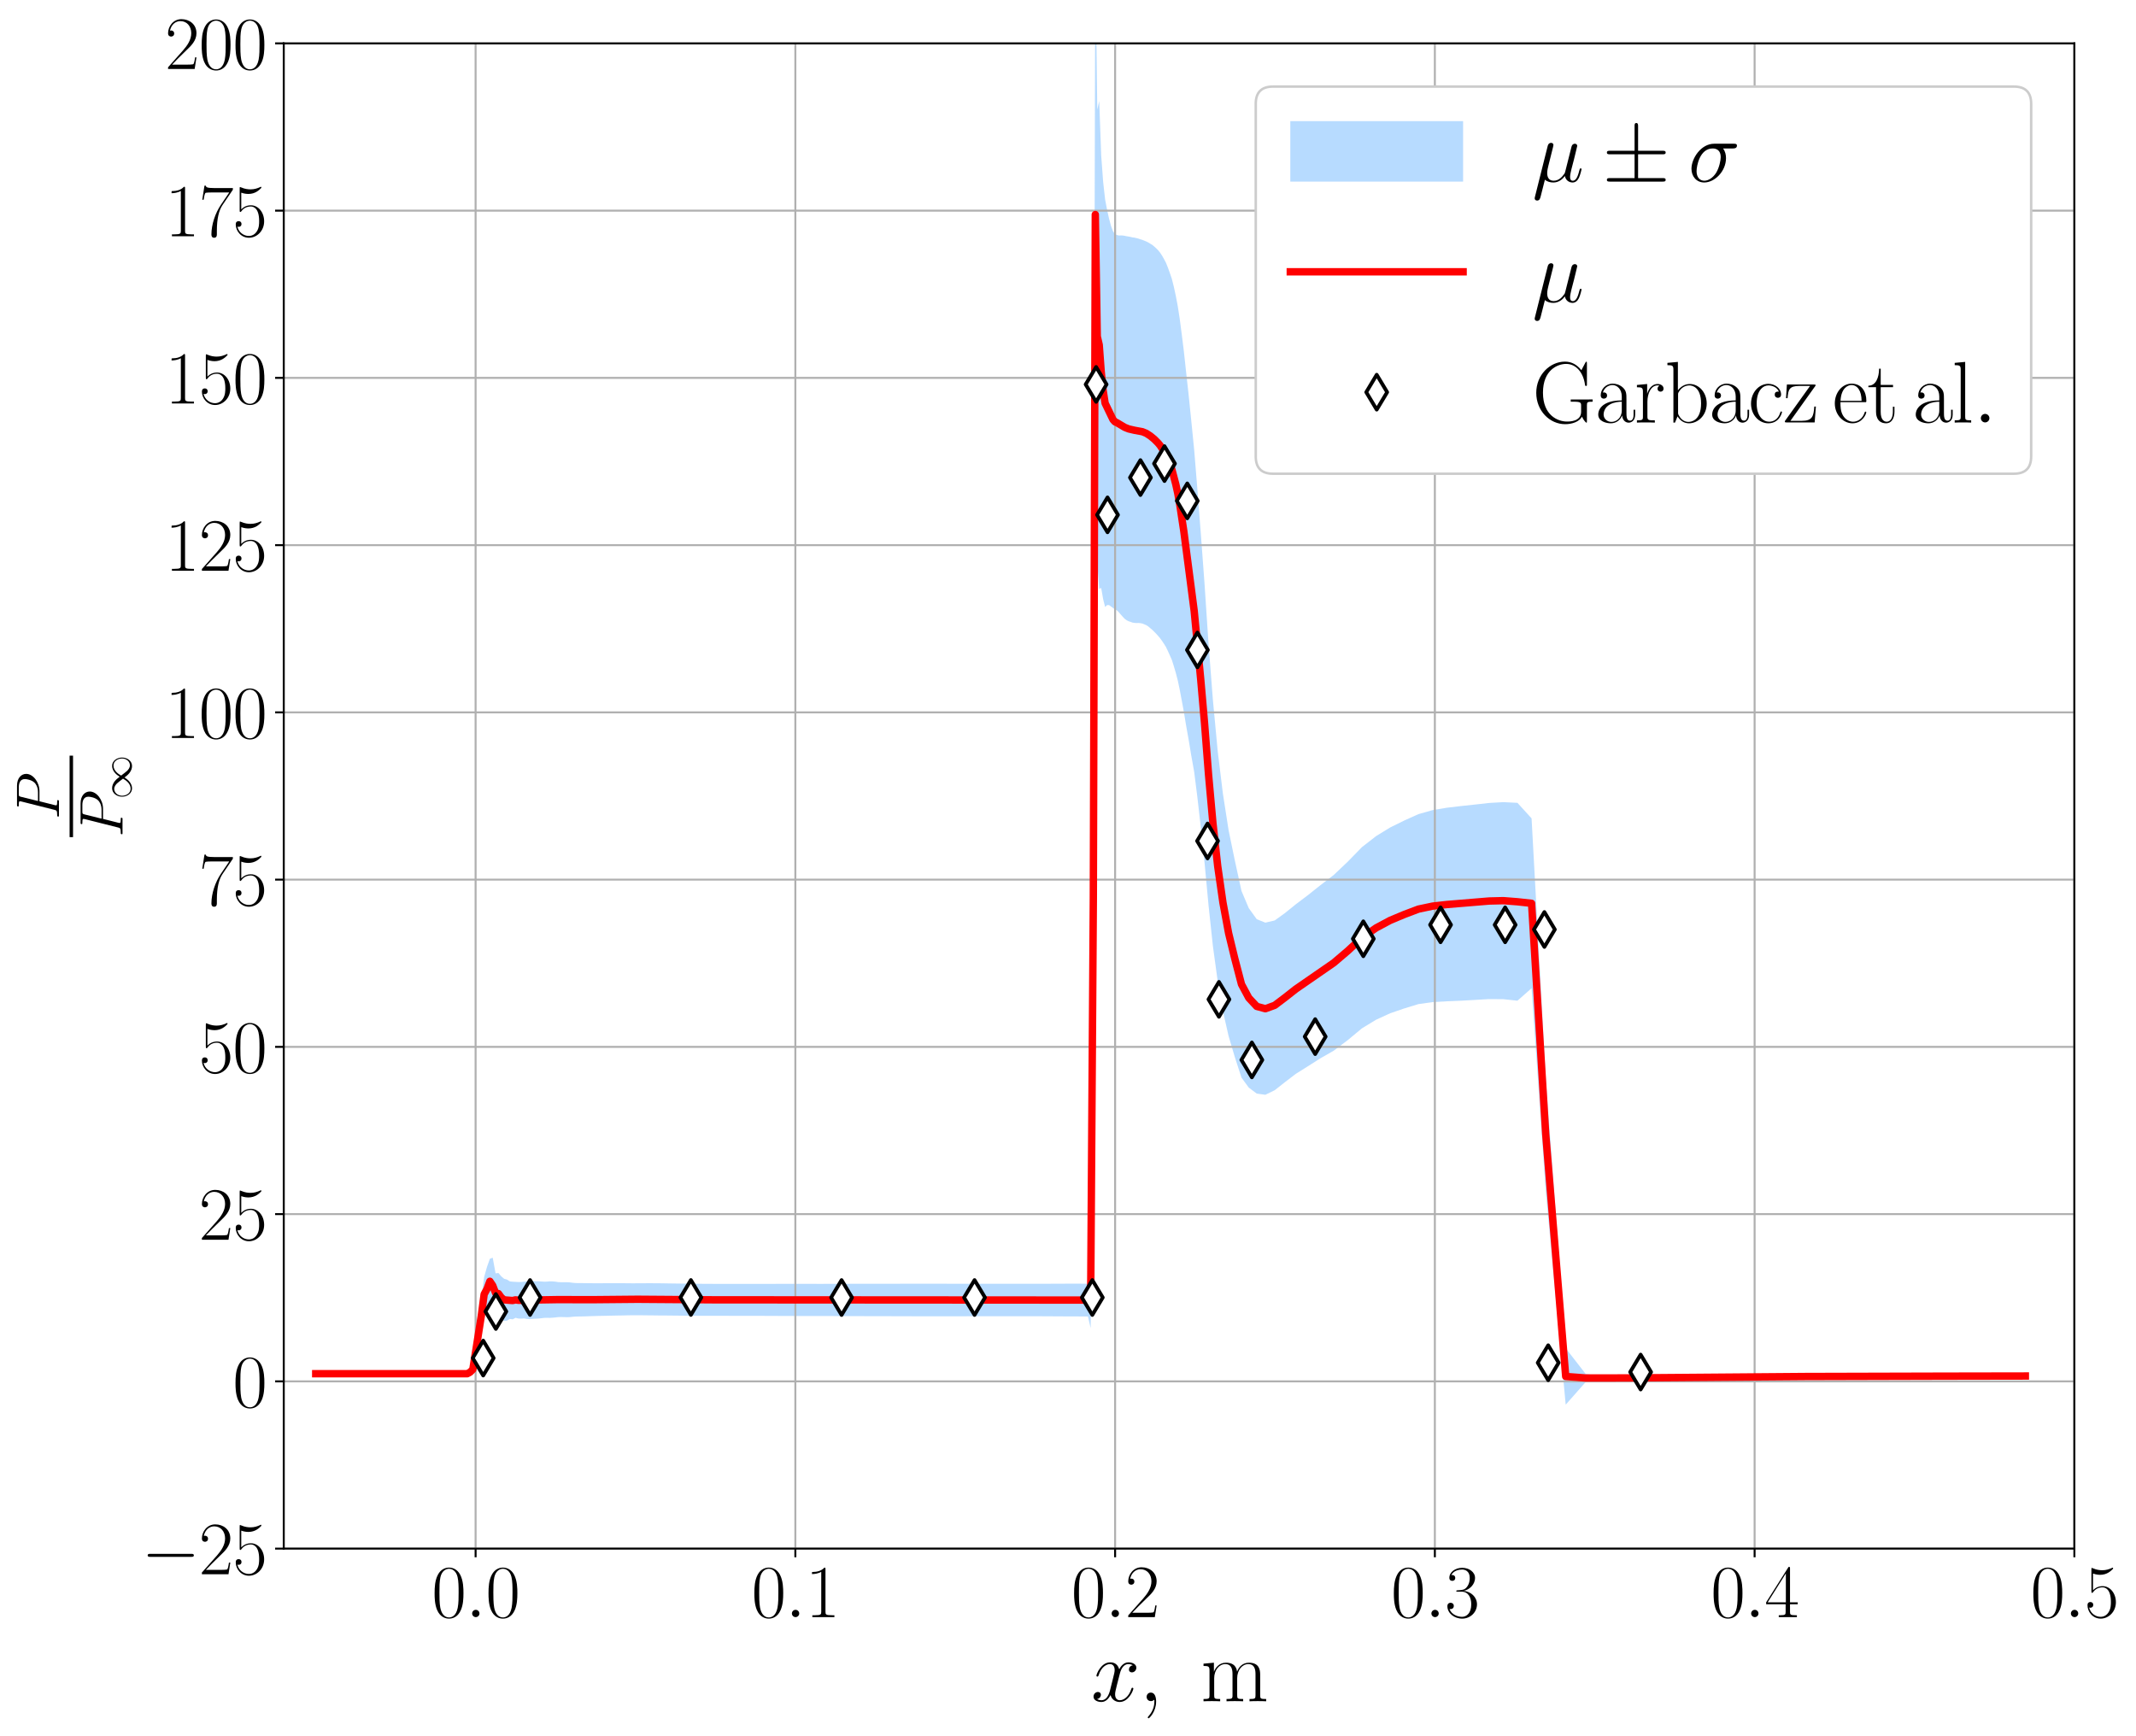 <?xml version="1.0" encoding="utf-8" standalone="no"?>
<!DOCTYPE svg PUBLIC "-//W3C//DTD SVG 1.1//EN"
  "http://www.w3.org/Graphics/SVG/1.1/DTD/svg11.dtd">
<svg xmlns:xlink="http://www.w3.org/1999/xlink" width="865.326pt" height="703.184pt" viewBox="0 0 865.326 703.184" xmlns="http://www.w3.org/2000/svg" version="1.1">
 <defs>
  <style type="text/css">*{stroke-linejoin: round; stroke-linecap: butt}</style>
 </defs>
 <g id="figure_1">
  <g id="patch_1">
   <path d="M 0 703.184 
L 865.326 703.184 
L 865.326 0 
L 0 0 
z
" style="fill: #ffffff"/>
  </g>
  <g id="axes_1">
   <g id="patch_2">
    <path d="M 114.954 627.418 
L 840.354 627.418 
L 840.354 17.578 
L 114.954 17.578 
z
" style="fill: #ffffff"/>
   </g>
   <g id="PolyCollection_1">
    <path d="M 127.908 557.147 
L 127.908 555.979 
L 145.513 555.979 
L 158.365 555.979 
L 167.747 555.979 
L 174.596 555.979 
L 179.597 555.979 
L 183.248 555.979 
L 185.914 555.979 
L 187.862 555.978 
L 189.286 555.974 
L 190.422 554.803 
L 191.549 553.479 
L 192.676 543.401 
L 193.83 534.984 
L 194.985 526.339 
L 196.14 517.343 
L 197.295 513.266 
L 198.45 510.011 
L 199.604 509.561 
L 200.759 515.885 
L 201.914 515.747 
L 203.069 517.11 
L 204.224 518.088 
L 205.378 518.409 
L 206.533 519.146 
L 207.688 519.282 
L 208.843 519.342 
L 209.998 519.418 
L 211.152 519.406 
L 212.307 519.274 
L 213.462 519.16 
L 214.617 519.048 
L 215.772 519.02 
L 216.926 519.104 
L 218.081 519.087 
L 219.236 519.186 
L 220.391 519.271 
L 221.546 519.244 
L 222.7 519.133 
L 223.855 519.155 
L 225.01 519.264 
L 226.165 519.443 
L 227.32 519.487 
L 228.474 519.494 
L 229.629 519.488 
L 230.784 519.552 
L 231.939 519.709 
L 233.094 519.808 
L 234.277 519.849 
L 235.504 519.844 
L 236.774 519.864 
L 238.091 519.883 
L 239.457 519.896 
L 240.873 519.905 
L 242.342 519.905 
L 243.864 519.901 
L 245.444 519.893 
L 247.08 519.893 
L 248.777 519.889 
L 250.535 519.883 
L 252.358 519.887 
L 254.25 519.912 
L 256.209 519.927 
L 258.241 519.919 
L 260.349 519.906 
L 262.533 519.896 
L 264.798 519.9 
L 267.147 519.914 
L 269.581 519.953 
L 272.106 519.993 
L 274.723 520.029 
L 277.437 520.053 
L 280.25 520.086 
L 283.167 520.122 
L 286.192 520.142 
L 289.327 520.157 
L 292.579 520.16 
L 295.95 520.16 
L 299.445 520.164 
L 303.069 520.166 
L 306.826 520.167 
L 310.722 520.165 
L 314.761 520.152 
L 318.949 520.148 
L 323.292 520.142 
L 327.794 520.152 
L 332.462 520.154 
L 337.278 520.15 
L 342.232 520.133 
L 347.369 520.126 
L 352.695 520.119 
L 358.217 520.118 
L 363.944 520.108 
L 369.881 520.097 
L 376.037 520.098 
L 382.419 520.105 
L 389.038 520.113 
L 395.9 520.114 
L 403.015 520.115 
L 410.393 520.122 
L 417.676 520.12 
L 423.111 520.118 
L 426.982 520.102 
L 429.739 520.092 
L 431.704 520.082 
L 433.103 520.08 
L 434.203 520.081 
L 435.294 520.082 
L 436.385 520.082 
L 437.475 520.083 
L 438.566 520.085 
L 439.656 520.087 
L 440.747 520.087 
L 441.838 517.196 
L 442.928 304.556 
L 443.724 -20.477 
L 444.519 44.4 
L 445.314 40.956 
L 446.11 62.912 
L 446.905 73.702 
L 447.7 80.821 
L 448.496 85.009 
L 449.291 88.58 
L 450.086 91.516 
L 450.882 93.664 
L 451.677 94.879 
L 452.472 95.211 
L 453.268 95.411 
L 454.063 95.393 
L 454.858 95.411 
L 455.654 95.547 
L 456.449 95.702 
L 457.244 95.843 
L 458.04 95.994 
L 458.835 96.187 
L 459.63 96.287 
L 460.426 96.474 
L 461.221 96.679 
L 462.016 96.956 
L 462.812 97.192 
L 463.607 97.518 
L 464.403 97.844 
L 465.198 98.244 
L 465.993 98.728 
L 466.789 99.211 
L 467.584 99.86 
L 468.379 100.583 
L 469.175 101.381 
L 469.97 102.36 
L 470.765 103.57 
L 471.561 104.963 
L 472.356 106.472 
L 473.151 108.463 
L 473.947 110.672 
L 474.742 113.003 
L 475.537 116.175 
L 476.333 119.847 
L 477.128 124.05 
L 477.923 129.177 
L 478.727 135.325 
L 479.58 142.15 
L 480.508 150.696 
L 481.509 159.742 
L 482.596 170.379 
L 483.777 182.228 
L 485.055 197.922 
L 486.443 215.852 
L 487.952 236.225 
L 489.593 260.812 
L 491.376 283.716 
L 493.317 304.357 
L 495.428 321.625 
L 497.725 336.37 
L 500.226 348.507 
L 502.945 360.969 
L 505.905 367.945 
L 509.12 372.406 
L 512.615 373.812 
L 516.406 372.918 
L 520.513 369.955 
L 524.952 366.369 
L 529.734 362.76 
L 534.862 358.685 
L 540.32 354.497 
L 546.022 349.079 
L 551.749 343.21 
L 557.475 338.748 
L 563.202 335.233 
L 568.928 332.412 
L 574.655 329.836 
L 580.381 328.214 
L 586.107 327.254 
L 591.834 326.575 
L 597.56 325.961 
L 603.287 325.315 
L 609.013 324.985 
L 614.74 325.266 
L 620.466 331.565 
L 626.192 436.609 
L 634.288 546.236 
L 642.384 556.643 
L 650.48 557.797 
L 658.576 557.791 
L 666.672 557.761 
L 674.768 557.637 
L 682.864 557.555 
L 690.96 557.473 
L 699.056 557.389 
L 707.152 557.3 
L 715.248 557.222 
L 723.344 557.158 
L 731.44 557.105 
L 739.536 557.051 
L 747.632 557.005 
L 755.728 556.958 
L 763.824 556.912 
L 771.92 556.863 
L 780.016 556.821 
L 788.112 556.784 
L 796.208 556.756 
L 804.304 556.725 
L 812.4 556.697 
L 820.496 556.676 
L 820.496 558.3 
L 820.496 558.3 
L 812.4 558.302 
L 804.304 558.303 
L 796.208 558.305 
L 788.112 558.307 
L 780.016 558.3 
L 771.92 558.295 
L 763.824 558.286 
L 755.728 558.281 
L 747.632 558.273 
L 739.536 558.268 
L 731.44 558.286 
L 723.344 558.306 
L 715.248 558.32 
L 707.152 558.331 
L 699.056 558.344 
L 690.96 558.349 
L 682.864 558.371 
L 674.768 558.453 
L 666.672 558.631 
L 658.576 558.746 
L 650.48 558.804 
L 642.384 559.935 
L 634.288 569.095 
L 626.192 482.278 
L 620.466 400.383 
L 614.74 405.428 
L 609.013 404.819 
L 603.287 404.776 
L 597.56 405.111 
L 591.834 405.437 
L 586.107 405.673 
L 580.381 406.003 
L 574.655 406.8 
L 568.928 408.551 
L 563.202 410.516 
L 557.475 413.139 
L 551.749 416.622 
L 546.022 421.383 
L 540.32 425.677 
L 534.862 428.801 
L 529.734 432.069 
L 524.952 435.068 
L 520.513 438.461 
L 516.406 441.696 
L 512.615 443.551 
L 509.12 443.065 
L 505.905 440.644 
L 502.945 436.604 
L 500.226 428.212 
L 497.725 419.772 
L 495.428 409.685 
L 493.317 397.574 
L 491.376 383.396 
L 489.593 366.753 
L 487.952 349.168 
L 486.443 334.999 
L 485.055 322.825 
L 483.777 312.693 
L 482.596 306.083 
L 481.509 299.529 
L 480.508 293.932 
L 479.58 288.288 
L 478.727 283.693 
L 477.923 279.433 
L 477.128 275.652 
L 476.333 272.612 
L 475.537 269.881 
L 474.742 267.387 
L 473.947 265.588 
L 473.151 263.809 
L 472.356 262.14 
L 471.561 260.867 
L 470.765 259.667 
L 469.97 258.574 
L 469.175 257.636 
L 468.379 256.749 
L 467.584 255.951 
L 466.789 255.169 
L 465.993 254.492 
L 465.198 253.82 
L 464.403 253.293 
L 463.607 252.955 
L 462.812 252.633 
L 462.016 252.478 
L 461.221 252.404 
L 460.426 252.428 
L 459.63 252.369 
L 458.835 252.249 
L 458.04 251.965 
L 457.244 251.704 
L 456.449 251.31 
L 455.654 250.73 
L 454.858 249.909 
L 454.063 249.007 
L 453.268 248.062 
L 452.472 247.279 
L 451.677 246.897 
L 450.882 246.298 
L 450.086 245.724 
L 449.291 245.144 
L 448.496 245.145 
L 447.7 245.92 
L 446.905 242.764 
L 446.11 238.206 
L 445.314 238.582 
L 444.519 228.232 
L 443.724 194.323 
L 442.928 422.598 
L 441.838 538.089 
L 440.747 533.352 
L 439.656 533.354 
L 438.566 533.354 
L 437.475 533.353 
L 436.385 533.351 
L 435.294 533.349 
L 434.203 533.346 
L 433.103 533.342 
L 431.704 533.337 
L 429.739 533.322 
L 426.982 533.309 
L 423.111 533.286 
L 417.676 533.271 
L 410.393 533.262 
L 403.015 533.269 
L 395.9 533.279 
L 389.038 533.286 
L 382.419 533.296 
L 376.037 533.293 
L 369.881 533.284 
L 363.944 533.268 
L 358.217 533.252 
L 352.695 533.244 
L 347.369 533.23 
L 342.232 533.215 
L 337.278 533.19 
L 332.462 533.177 
L 327.794 533.169 
L 323.292 533.171 
L 318.949 533.158 
L 314.761 533.143 
L 310.722 533.124 
L 306.826 533.111 
L 303.069 533.108 
L 299.445 533.106 
L 295.95 533.101 
L 292.579 533.09 
L 289.327 533.085 
L 286.192 533.077 
L 283.167 533.079 
L 280.25 533.069 
L 277.437 533.059 
L 274.723 533.028 
L 272.106 533.001 
L 269.581 532.976 
L 267.147 532.968 
L 264.798 532.937 
L 262.533 532.917 
L 260.349 532.89 
L 258.241 532.874 
L 256.209 532.876 
L 254.25 532.904 
L 252.358 532.952 
L 250.535 532.98 
L 248.777 533.013 
L 247.08 533.048 
L 245.444 533.087 
L 243.864 533.116 
L 242.342 533.145 
L 240.873 533.189 
L 239.457 533.237 
L 238.091 533.28 
L 236.774 533.334 
L 235.504 533.357 
L 234.277 533.378 
L 233.094 533.409 
L 231.939 533.502 
L 230.784 533.621 
L 229.629 533.658 
L 228.474 533.619 
L 227.32 533.593 
L 226.165 533.614 
L 225.01 533.761 
L 223.855 533.86 
L 222.7 533.944 
L 221.546 533.904 
L 220.391 533.951 
L 219.236 534.086 
L 218.081 534.217 
L 216.926 534.264 
L 215.772 534.332 
L 214.617 534.462 
L 213.462 534.378 
L 212.307 534.16 
L 211.152 534.247 
L 209.998 534.198 
L 208.843 533.912 
L 207.688 534.532 
L 206.533 534.363 
L 205.378 535.068 
L 204.224 535.183 
L 203.069 534.216 
L 201.914 532.435 
L 200.759 531.791 
L 199.604 532.087 
L 198.45 528.216 
L 197.295 531.19 
L 196.14 531.377 
L 194.985 539.809 
L 193.83 545.31 
L 192.676 551.682 
L 191.549 556.14 
L 190.422 557.086 
L 189.286 557.144 
L 187.862 557.147 
L 185.914 557.147 
L 183.248 557.147 
L 179.597 557.147 
L 174.596 557.147 
L 167.747 557.147 
L 158.365 557.147 
L 145.513 557.147 
L 127.908 557.147 
z
" clip-path="url(#pb42a25dac3)" style="fill: #99ccff; fill-opacity: 0.7"/>
   </g>
   <g id="matplotlib.axis_1">
    <g id="xtick_1">
     <g id="line2d_1">
      <path d="M 192.676 627.418 
L 192.676 17.578 
" clip-path="url(#pb42a25dac3)" style="fill: none; stroke: #b0b0b0; stroke-width: 0.8; stroke-linecap: square"/>
     </g>
     <g id="line2d_2">
      <defs>
       <path id="m002acbd6db" d="M 0 0 
L 0 3.5 
" style="stroke: #000000; stroke-width: 0.8"/>
      </defs>
      <g>
       <use xlink:href="#m002acbd6db" x="192.676" y="627.418" style="stroke: #000000; stroke-width: 0.8"/>
      </g>
     </g>
     <g id="text_1">
      <!-- $\mathdefault{0.0}$ -->
      <g transform="translate(174.904 655.173) scale(0.3 -0.3)">
       <defs>
        <path id="CMR17-30" d="M 2688 2025 
C 2688 2416 2682 3080 2413 3591 
C 2176 4039 1798 4198 1466 4198 
C 1158 4198 768 4058 525 3597 
C 269 3118 243 2524 243 2025 
C 243 1661 250 1106 448 619 
C 723 -39 1216 -128 1466 -128 
C 1760 -128 2208 -7 2470 600 
C 2662 1042 2688 1559 2688 2025 
z
M 1466 -26 
C 1056 -26 813 325 723 812 
C 653 1188 653 1738 653 2096 
C 653 2588 653 2997 736 3387 
C 858 3929 1216 4096 1466 4096 
C 1728 4096 2067 3923 2189 3400 
C 2272 3036 2278 2607 2278 2096 
C 2278 1680 2278 1169 2202 792 
C 2067 95 1690 -26 1466 -26 
z
" transform="scale(0.016)"/>
        <path id="CMMI12-3a" d="M 1178 307 
C 1178 492 1024 619 870 619 
C 685 619 557 466 557 313 
C 557 128 710 0 864 0 
C 1050 0 1178 153 1178 307 
z
" transform="scale(0.016)"/>
       </defs>
       <use xlink:href="#CMR17-30" transform="scale(0.996)"/>
       <use xlink:href="#CMMI12-3a" transform="translate(45.69 0) scale(0.996)"/>
       <use xlink:href="#CMR17-30" transform="translate(72.788 0) scale(0.996)"/>
      </g>
     </g>
    </g>
    <g id="xtick_2">
     <g id="line2d_3">
      <path d="M 322.211 627.418 
L 322.211 17.578 
" clip-path="url(#pb42a25dac3)" style="fill: none; stroke: #b0b0b0; stroke-width: 0.8; stroke-linecap: square"/>
     </g>
     <g id="line2d_4">
      <g>
       <use xlink:href="#m002acbd6db" x="322.211" y="627.418" style="stroke: #000000; stroke-width: 0.8"/>
      </g>
     </g>
     <g id="text_2">
      <!-- $\mathdefault{0.1}$ -->
      <g transform="translate(304.44 655.173) scale(0.3 -0.3)">
       <defs>
        <path id="CMR17-31" d="M 1702 4058 
C 1702 4192 1696 4192 1606 4192 
C 1357 3916 979 3827 621 3827 
C 602 3827 570 3827 563 3808 
C 557 3795 557 3782 557 3648 
C 755 3648 1088 3686 1344 3839 
L 1344 461 
C 1344 236 1331 160 781 160 
L 589 160 
L 589 0 
C 896 0 1216 0 1523 0 
C 1830 0 2150 0 2458 0 
L 2458 160 
L 2266 160 
C 1715 160 1702 230 1702 458 
L 1702 4058 
z
" transform="scale(0.016)"/>
       </defs>
       <use xlink:href="#CMR17-30" transform="scale(0.996)"/>
       <use xlink:href="#CMMI12-3a" transform="translate(45.69 0) scale(0.996)"/>
       <use xlink:href="#CMR17-31" transform="translate(72.788 0) scale(0.996)"/>
      </g>
     </g>
    </g>
    <g id="xtick_3">
     <g id="line2d_5">
      <path d="M 451.747 627.418 
L 451.747 17.578 
" clip-path="url(#pb42a25dac3)" style="fill: none; stroke: #b0b0b0; stroke-width: 0.8; stroke-linecap: square"/>
     </g>
     <g id="line2d_6">
      <g>
       <use xlink:href="#m002acbd6db" x="451.747" y="627.418" style="stroke: #000000; stroke-width: 0.8"/>
      </g>
     </g>
     <g id="text_3">
      <!-- $\mathdefault{0.2}$ -->
      <g transform="translate(433.975 655.173) scale(0.3 -0.3)">
       <defs>
        <path id="CMR17-32" d="M 2669 989 
L 2554 989 
C 2490 536 2438 459 2413 420 
C 2381 369 1920 369 1830 369 
L 602 369 
C 832 619 1280 1072 1824 1597 
C 2214 1967 2669 2402 2669 3035 
C 2669 3790 2067 4224 1395 4224 
C 691 4224 262 3604 262 3030 
C 262 2780 448 2748 525 2748 
C 589 2748 781 2787 781 3010 
C 781 3207 614 3264 525 3264 
C 486 3264 448 3258 422 3245 
C 544 3790 915 4058 1306 4058 
C 1862 4058 2227 3617 2227 3035 
C 2227 2479 1901 2000 1536 1584 
L 262 146 
L 262 0 
L 2515 0 
L 2669 989 
z
" transform="scale(0.016)"/>
       </defs>
       <use xlink:href="#CMR17-30" transform="scale(0.996)"/>
       <use xlink:href="#CMMI12-3a" transform="translate(45.69 0) scale(0.996)"/>
       <use xlink:href="#CMR17-32" transform="translate(72.788 0) scale(0.996)"/>
      </g>
     </g>
    </g>
    <g id="xtick_4">
     <g id="line2d_7">
      <path d="M 581.283 627.418 
L 581.283 17.578 
" clip-path="url(#pb42a25dac3)" style="fill: none; stroke: #b0b0b0; stroke-width: 0.8; stroke-linecap: square"/>
     </g>
     <g id="line2d_8">
      <g>
       <use xlink:href="#m002acbd6db" x="581.283" y="627.418" style="stroke: #000000; stroke-width: 0.8"/>
      </g>
     </g>
     <g id="text_4">
      <!-- $\mathdefault{0.3}$ -->
      <g transform="translate(563.511 655.173) scale(0.3 -0.3)">
       <defs>
        <path id="CMR17-33" d="M 1414 2157 
C 1984 2157 2234 1662 2234 1090 
C 2234 320 1824 25 1453 25 
C 1114 25 563 194 390 693 
C 422 680 454 680 486 680 
C 640 680 755 782 755 948 
C 755 1133 614 1216 486 1216 
C 378 1216 211 1165 211 926 
C 211 335 787 -128 1466 -128 
C 2176 -128 2720 430 2720 1085 
C 2720 1707 2208 2157 1600 2227 
C 2086 2328 2554 2756 2554 3329 
C 2554 3820 2048 4179 1472 4179 
C 890 4179 378 3829 378 3329 
C 378 3110 544 3072 627 3072 
C 762 3072 877 3155 877 3321 
C 877 3486 762 3569 627 3569 
C 602 3569 570 3569 544 3557 
C 730 3959 1235 4032 1459 4032 
C 1683 4032 2106 3925 2106 3320 
C 2106 3143 2080 2828 1862 2550 
C 1670 2304 1453 2304 1242 2284 
C 1210 2284 1062 2269 1037 2269 
C 992 2263 966 2257 966 2208 
C 966 2163 973 2157 1101 2157 
L 1414 2157 
z
" transform="scale(0.016)"/>
       </defs>
       <use xlink:href="#CMR17-30" transform="scale(0.996)"/>
       <use xlink:href="#CMMI12-3a" transform="translate(45.69 0) scale(0.996)"/>
       <use xlink:href="#CMR17-33" transform="translate(72.788 0) scale(0.996)"/>
      </g>
     </g>
    </g>
    <g id="xtick_5">
     <g id="line2d_9">
      <path d="M 710.819 627.418 
L 710.819 17.578 
" clip-path="url(#pb42a25dac3)" style="fill: none; stroke: #b0b0b0; stroke-width: 0.8; stroke-linecap: square"/>
     </g>
     <g id="line2d_10">
      <g>
       <use xlink:href="#m002acbd6db" x="710.819" y="627.418" style="stroke: #000000; stroke-width: 0.8"/>
      </g>
     </g>
     <g id="text_5">
      <!-- $\mathdefault{0.4}$ -->
      <g transform="translate(693.047 655.173) scale(0.3 -0.3)">
       <defs>
        <path id="CMR17-34" d="M 2150 4122 
C 2150 4256 2144 4256 2029 4256 
L 128 1254 
L 128 1088 
L 1779 1088 
L 1779 457 
C 1779 224 1766 160 1318 160 
L 1197 160 
L 1197 0 
C 1402 0 1747 0 1965 0 
C 2182 0 2528 0 2733 0 
L 2733 160 
L 2611 160 
C 2163 160 2150 224 2150 457 
L 2150 1088 
L 2803 1088 
L 2803 1254 
L 2150 1254 
L 2150 4122 
z
M 1798 3703 
L 1798 1254 
L 256 1254 
L 1798 3703 
z
" transform="scale(0.016)"/>
       </defs>
       <use xlink:href="#CMR17-30" transform="scale(0.996)"/>
       <use xlink:href="#CMMI12-3a" transform="translate(45.69 0) scale(0.996)"/>
       <use xlink:href="#CMR17-34" transform="translate(72.788 0) scale(0.996)"/>
      </g>
     </g>
    </g>
    <g id="xtick_6">
     <g id="line2d_11">
      <path d="M 840.354 627.418 
L 840.354 17.578 
" clip-path="url(#pb42a25dac3)" style="fill: none; stroke: #b0b0b0; stroke-width: 0.8; stroke-linecap: square"/>
     </g>
     <g id="line2d_12">
      <g>
       <use xlink:href="#m002acbd6db" x="840.354" y="627.418" style="stroke: #000000; stroke-width: 0.8"/>
      </g>
     </g>
     <g id="text_6">
      <!-- $\mathdefault{0.5}$ -->
      <g transform="translate(822.583 655.173) scale(0.3 -0.3)">
       <defs>
        <path id="CMR17-35" d="M 730 3692 
C 794 3666 1056 3584 1325 3584 
C 1920 3584 2246 3911 2432 4100 
C 2432 4157 2432 4192 2394 4192 
C 2387 4192 2374 4192 2323 4163 
C 2099 4058 1837 3973 1517 3973 
C 1325 3973 1037 3999 723 4139 
C 653 4171 640 4171 634 4171 
C 602 4171 595 4164 595 4037 
L 595 2203 
C 595 2089 595 2057 659 2057 
C 691 2057 704 2070 736 2114 
C 941 2401 1222 2522 1542 2522 
C 1766 2522 2246 2382 2246 1289 
C 2246 1085 2246 715 2054 421 
C 1894 159 1645 25 1370 25 
C 947 25 518 320 403 814 
C 429 807 480 795 506 795 
C 589 795 749 840 749 1038 
C 749 1210 627 1280 506 1280 
C 358 1280 262 1190 262 1011 
C 262 454 704 -128 1382 -128 
C 2042 -128 2669 440 2669 1264 
C 2669 2030 2170 2624 1549 2624 
C 1222 2624 947 2503 730 2274 
L 730 3692 
z
" transform="scale(0.016)"/>
       </defs>
       <use xlink:href="#CMR17-30" transform="scale(0.996)"/>
       <use xlink:href="#CMMI12-3a" transform="translate(45.69 0) scale(0.996)"/>
       <use xlink:href="#CMR17-35" transform="translate(72.788 0) scale(0.996)"/>
      </g>
     </g>
    </g>
    <g id="text_7">
     <!-- $x, \; \mathrm{m} $ -->
     <g transform="translate(442.002 689.201) scale(0.35 -0.35)">
      <defs>
       <path id="CMMI12-78" d="M 3034 2606 
C 2829 2567 2752 2414 2752 2293 
C 2752 2139 2874 2088 2963 2088 
C 3155 2088 3290 2254 3290 2427 
C 3290 2695 2982 2816 2714 2816 
C 2323 2816 2106 2433 2048 2312 
C 1901 2816 1504 2816 1389 2816 
C 736 2816 390 1980 390 1839 
C 390 1814 416 1782 461 1782 
C 512 1782 525 1820 538 1846 
C 755 2555 1184 2689 1370 2689 
C 1658 2689 1715 2420 1715 2267 
C 1715 2127 1677 1980 1600 1673 
L 1382 798 
C 1286 415 1101 64 762 64 
C 730 64 570 64 435 147 
C 666 192 717 383 717 460 
C 717 588 621 664 499 664 
C 346 664 179 530 179 326 
C 179 57 480 -64 755 -64 
C 1062 -64 1280 179 1414 441 
C 1517 64 1837 -64 2074 -64 
C 2726 -64 3072 773 3072 913 
C 3072 945 3046 971 3008 971 
C 2950 971 2944 939 2925 888 
C 2752 326 2381 64 2093 64 
C 1869 64 1747 230 1747 492 
C 1747 632 1773 734 1875 1156 
L 2099 2024 
C 2195 2408 2413 2689 2707 2689 
C 2720 2689 2899 2689 3034 2606 
z
" transform="scale(0.016)"/>
       <path id="CMMI12-3b" d="M 1248 -31 
C 1248 343 1126 619 864 619 
C 659 619 557 453 557 313 
C 557 172 653 0 870 0 
C 954 0 1024 26 1082 83 
C 1094 96 1101 96 1107 96 
C 1120 96 1120 5 1120 -27 
C 1120 -240 1082 -659 710 -1080 
C 640 -1157 640 -1170 640 -1183 
C 640 -1216 672 -1248 704 -1248 
C 755 -1248 1248 -771 1248 -31 
z
" transform="scale(0.016)"/>
       <path id="CMR17-6d" d="M 4326 1933 
C 4326 2252 4269 2790 3507 2790 
C 3072 2790 2771 2496 2656 2151 
L 2650 2151 
C 2573 2676 2195 2790 1837 2790 
C 1331 2790 1069 2400 973 2144 
L 966 2144 
L 966 2790 
L 211 2720 
L 211 2554 
C 589 2554 646 2515 646 2208 
L 646 428 
C 646 184 621 153 211 153 
L 211 -13 
C 365 0 646 0 813 0 
C 979 0 1267 0 1421 -13 
L 1421 153 
C 1011 153 986 178 986 428 
L 986 1658 
C 986 2247 1344 2688 1792 2688 
C 2266 2688 2317 2266 2317 1958 
L 2317 428 
C 2317 184 2291 153 1882 153 
L 1882 -13 
C 2035 0 2317 0 2483 0 
C 2650 0 2938 0 3091 -13 
L 3091 153 
C 2682 153 2656 178 2656 428 
L 2656 1658 
C 2656 2247 3014 2688 3462 2688 
C 3936 2688 3987 2266 3987 1958 
L 3987 428 
C 3987 184 3962 153 3552 153 
L 3552 -13 
C 3706 0 3987 0 4154 0 
C 4320 0 4608 0 4762 -13 
L 4762 153 
C 4352 153 4326 178 4326 428 
L 4326 1933 
z
" transform="scale(0.016)"/>
      </defs>
      <use xlink:href="#CMMI12-78" transform="scale(0.996)"/>
      <use xlink:href="#CMMI12-3b" transform="translate(55.434 0) scale(0.996)"/>
      <use xlink:href="#CMR17-6d" transform="translate(126.81 0) scale(0.996)"/>
     </g>
    </g>
   </g>
   <g id="matplotlib.axis_2">
    <g id="ytick_1">
     <g id="line2d_13">
      <path d="M 114.954 627.418 
L 840.354 627.418 
" clip-path="url(#pb42a25dac3)" style="fill: none; stroke: #b0b0b0; stroke-width: 0.8; stroke-linecap: square"/>
     </g>
     <g id="line2d_14">
      <defs>
       <path id="m4db700f13f" d="M 0 0 
L -3.5 0 
" style="stroke: #000000; stroke-width: 0.8"/>
      </defs>
      <g>
       <use xlink:href="#m4db700f13f" x="114.954" y="627.418" style="stroke: #000000; stroke-width: 0.8"/>
      </g>
     </g>
     <g id="text_8">
      <!-- $\mathdefault{−25}$ -->
      <g transform="translate(57.294 637.795) scale(0.3 -0.3)">
       <defs>
        <path id="CMSY10-0" d="M 4218 1472 
C 4326 1472 4442 1472 4442 1600 
C 4442 1728 4326 1728 4218 1728 
L 755 1728 
C 646 1728 531 1728 531 1600 
C 531 1472 646 1472 755 1472 
L 4218 1472 
z
" transform="scale(0.016)"/>
       </defs>
       <use xlink:href="#CMSY10-0" transform="scale(0.996)"/>
       <use xlink:href="#CMR17-32" transform="translate(77.487 0) scale(0.996)"/>
       <use xlink:href="#CMR17-35" transform="translate(123.178 0) scale(0.996)"/>
      </g>
     </g>
    </g>
    <g id="ytick_2">
     <g id="line2d_15">
      <path d="M 114.954 559.658 
L 840.354 559.658 
" clip-path="url(#pb42a25dac3)" style="fill: none; stroke: #b0b0b0; stroke-width: 0.8; stroke-linecap: square"/>
     </g>
     <g id="line2d_16">
      <g>
       <use xlink:href="#m4db700f13f" x="114.954" y="559.658" style="stroke: #000000; stroke-width: 0.8"/>
      </g>
     </g>
     <g id="text_9">
      <!-- $\mathdefault{0}$ -->
      <g transform="translate(94.247 570.035) scale(0.3 -0.3)">
       <use xlink:href="#CMR17-30" transform="scale(0.996)"/>
      </g>
     </g>
    </g>
    <g id="ytick_3">
     <g id="line2d_17">
      <path d="M 114.954 491.898 
L 840.354 491.898 
" clip-path="url(#pb42a25dac3)" style="fill: none; stroke: #b0b0b0; stroke-width: 0.8; stroke-linecap: square"/>
     </g>
     <g id="line2d_18">
      <g>
       <use xlink:href="#m4db700f13f" x="114.954" y="491.898" style="stroke: #000000; stroke-width: 0.8"/>
      </g>
     </g>
     <g id="text_10">
      <!-- $\mathdefault{25}$ -->
      <g transform="translate(80.54 502.275) scale(0.3 -0.3)">
       <use xlink:href="#CMR17-32" transform="scale(0.996)"/>
       <use xlink:href="#CMR17-35" transform="translate(45.69 0) scale(0.996)"/>
      </g>
     </g>
    </g>
    <g id="ytick_4">
     <g id="line2d_19">
      <path d="M 114.954 424.138 
L 840.354 424.138 
" clip-path="url(#pb42a25dac3)" style="fill: none; stroke: #b0b0b0; stroke-width: 0.8; stroke-linecap: square"/>
     </g>
     <g id="line2d_20">
      <g>
       <use xlink:href="#m4db700f13f" x="114.954" y="424.138" style="stroke: #000000; stroke-width: 0.8"/>
      </g>
     </g>
     <g id="text_11">
      <!-- $\mathdefault{50}$ -->
      <g transform="translate(80.54 434.515) scale(0.3 -0.3)">
       <use xlink:href="#CMR17-35" transform="scale(0.996)"/>
       <use xlink:href="#CMR17-30" transform="translate(45.69 0) scale(0.996)"/>
      </g>
     </g>
    </g>
    <g id="ytick_5">
     <g id="line2d_21">
      <path d="M 114.954 356.378 
L 840.354 356.378 
" clip-path="url(#pb42a25dac3)" style="fill: none; stroke: #b0b0b0; stroke-width: 0.8; stroke-linecap: square"/>
     </g>
     <g id="line2d_22">
      <g>
       <use xlink:href="#m4db700f13f" x="114.954" y="356.378" style="stroke: #000000; stroke-width: 0.8"/>
      </g>
     </g>
     <g id="text_12">
      <!-- $\mathdefault{75}$ -->
      <g transform="translate(80.54 366.755) scale(0.3 -0.3)">
       <defs>
        <path id="CMR17-37" d="M 2886 3941 
L 2886 4081 
L 1382 4081 
C 634 4081 621 4165 595 4288 
L 480 4288 
L 294 3094 
L 410 3094 
C 429 3215 474 3540 550 3661 
C 589 3712 1062 3712 1171 3712 
L 2579 3712 
L 1869 2661 
C 1395 1954 1069 999 1069 165 
C 1069 89 1069 -128 1299 -128 
C 1530 -128 1530 89 1530 171 
L 1530 465 
C 1530 1508 1709 2196 2003 2636 
L 2886 3941 
z
" transform="scale(0.016)"/>
       </defs>
       <use xlink:href="#CMR17-37" transform="scale(0.996)"/>
       <use xlink:href="#CMR17-35" transform="translate(45.69 0) scale(0.996)"/>
      </g>
     </g>
    </g>
    <g id="ytick_6">
     <g id="line2d_23">
      <path d="M 114.954 288.618 
L 840.354 288.618 
" clip-path="url(#pb42a25dac3)" style="fill: none; stroke: #b0b0b0; stroke-width: 0.8; stroke-linecap: square"/>
     </g>
     <g id="line2d_24">
      <g>
       <use xlink:href="#m4db700f13f" x="114.954" y="288.618" style="stroke: #000000; stroke-width: 0.8"/>
      </g>
     </g>
     <g id="text_13">
      <!-- $\mathdefault{100}$ -->
      <g transform="translate(66.833 298.995) scale(0.3 -0.3)">
       <use xlink:href="#CMR17-31" transform="scale(0.996)"/>
       <use xlink:href="#CMR17-30" transform="translate(45.69 0) scale(0.996)"/>
       <use xlink:href="#CMR17-30" transform="translate(91.381 0) scale(0.996)"/>
      </g>
     </g>
    </g>
    <g id="ytick_7">
     <g id="line2d_25">
      <path d="M 114.954 220.858 
L 840.354 220.858 
" clip-path="url(#pb42a25dac3)" style="fill: none; stroke: #b0b0b0; stroke-width: 0.8; stroke-linecap: square"/>
     </g>
     <g id="line2d_26">
      <g>
       <use xlink:href="#m4db700f13f" x="114.954" y="220.858" style="stroke: #000000; stroke-width: 0.8"/>
      </g>
     </g>
     <g id="text_14">
      <!-- $\mathdefault{125}$ -->
      <g transform="translate(66.833 231.235) scale(0.3 -0.3)">
       <use xlink:href="#CMR17-31" transform="scale(0.996)"/>
       <use xlink:href="#CMR17-32" transform="translate(45.69 0) scale(0.996)"/>
       <use xlink:href="#CMR17-35" transform="translate(91.381 0) scale(0.996)"/>
      </g>
     </g>
    </g>
    <g id="ytick_8">
     <g id="line2d_27">
      <path d="M 114.954 153.098 
L 840.354 153.098 
" clip-path="url(#pb42a25dac3)" style="fill: none; stroke: #b0b0b0; stroke-width: 0.8; stroke-linecap: square"/>
     </g>
     <g id="line2d_28">
      <g>
       <use xlink:href="#m4db700f13f" x="114.954" y="153.098" style="stroke: #000000; stroke-width: 0.8"/>
      </g>
     </g>
     <g id="text_15">
      <!-- $\mathdefault{150}$ -->
      <g transform="translate(66.833 163.475) scale(0.3 -0.3)">
       <use xlink:href="#CMR17-31" transform="scale(0.996)"/>
       <use xlink:href="#CMR17-35" transform="translate(45.69 0) scale(0.996)"/>
       <use xlink:href="#CMR17-30" transform="translate(91.381 0) scale(0.996)"/>
      </g>
     </g>
    </g>
    <g id="ytick_9">
     <g id="line2d_29">
      <path d="M 114.954 85.338 
L 840.354 85.338 
" clip-path="url(#pb42a25dac3)" style="fill: none; stroke: #b0b0b0; stroke-width: 0.8; stroke-linecap: square"/>
     </g>
     <g id="line2d_30">
      <g>
       <use xlink:href="#m4db700f13f" x="114.954" y="85.338" style="stroke: #000000; stroke-width: 0.8"/>
      </g>
     </g>
     <g id="text_16">
      <!-- $\mathdefault{175}$ -->
      <g transform="translate(66.833 95.715) scale(0.3 -0.3)">
       <use xlink:href="#CMR17-31" transform="scale(0.996)"/>
       <use xlink:href="#CMR17-37" transform="translate(45.69 0) scale(0.996)"/>
       <use xlink:href="#CMR17-35" transform="translate(91.381 0) scale(0.996)"/>
      </g>
     </g>
    </g>
    <g id="ytick_10">
     <g id="line2d_31">
      <path d="M 114.954 17.578 
L 840.354 17.578 
" clip-path="url(#pb42a25dac3)" style="fill: none; stroke: #b0b0b0; stroke-width: 0.8; stroke-linecap: square"/>
     </g>
     <g id="line2d_32">
      <g>
       <use xlink:href="#m4db700f13f" x="114.954" y="17.578" style="stroke: #000000; stroke-width: 0.8"/>
      </g>
     </g>
     <g id="text_17">
      <!-- $\mathdefault{200}$ -->
      <g transform="translate(66.833 27.955) scale(0.3 -0.3)">
       <use xlink:href="#CMR17-32" transform="scale(0.996)"/>
       <use xlink:href="#CMR17-30" transform="translate(45.69 0) scale(0.996)"/>
       <use xlink:href="#CMR17-30" transform="translate(91.381 0) scale(0.996)"/>
      </g>
     </g>
    </g>
    <g id="text_18">
     <!-- $\frac{P}{P_\infty}$ -->
     <g transform="translate(37.608 339.167) rotate(-90) scale(0.35 -0.35)">
      <defs>
       <path id="CMMI12-50" d="M 1894 2023 
L 2970 2023 
C 3853 2023 4736 2673 4736 3401 
C 4736 3898 4314 4352 3507 4352 
L 1530 4352 
C 1408 4352 1350 4352 1350 4231 
C 1350 4167 1408 4167 1504 4167 
C 1894 4167 1894 4116 1894 4046 
C 1894 4034 1894 3995 1869 3899 
L 1005 472 
C 947 249 934 185 486 185 
C 365 185 301 185 301 70 
C 301 0 358 0 397 0 
C 518 0 646 0 768 0 
L 1517 0 
C 1638 0 1773 0 1894 0 
C 1946 0 2016 0 2016 121 
C 2016 185 1958 185 1862 185 
C 1478 185 1472 230 1472 293 
C 1472 325 1478 369 1485 401 
L 1894 2023 
z
M 2355 3930 
C 2413 4167 2438 4167 2688 4167 
L 3322 4167 
C 3802 4167 4198 4013 4198 3535 
C 4198 3369 4115 2827 3821 2534 
C 3712 2419 3405 2176 2822 2176 
L 1920 2176 
L 2355 3930 
z
" transform="scale(0.016)"/>
       <path id="CMSY10-31" d="M 3251 1730 
C 2906 2166 2829 2262 2630 2422 
C 2272 2710 1914 2825 1587 2825 
C 838 2825 352 2122 352 1374 
C 352 639 826 -70 1562 -70 
C 2298 -70 2829 511 3142 1022 
C 3488 588 3565 492 3763 332 
C 4122 45 4480 -70 4806 -70 
C 5555 -70 6042 633 6042 1380 
C 6042 2115 5568 2825 4832 2825 
C 4096 2825 3565 2242 3251 1730 
z
M 3418 1514 
C 3680 1975 4154 2620 4877 2620 
C 5555 2620 5901 1955 5901 1380 
C 5901 753 5472 236 4909 236 
C 4538 236 4250 505 4115 638 
C 3955 811 3808 1009 3418 1514 
z
M 2976 1240 
C 2714 780 2240 134 1517 134 
C 838 134 493 799 493 1374 
C 493 2000 922 2518 1485 2518 
C 1856 2518 2144 2249 2278 2115 
C 2438 1943 2586 1744 2976 1240 
z
" transform="scale(0.016)"/>
      </defs>
      <use xlink:href="#CMMI12-50" transform="translate(20.414 39.226) scale(0.697)"/>
      <use xlink:href="#CMMI12-50" transform="translate(0 -34.355) scale(0.697)"/>
      <use xlink:href="#CMSY10-31" transform="translate(44.014 -44.816) scale(0.498)"/>
      <path d="M 0 22.914 
L 94.325 22.914 
L 94.325 26.899 
L 0 26.899 
L 0 22.914 
z
"/>
     </g>
    </g>
   </g>
   <g id="line2d_33">
    <path d="M 127.908 556.563 
L 189.286 556.559 
L 190.422 555.944 
L 191.549 554.81 
L 194.985 533.074 
L 196.14 524.36 
L 197.295 522.228 
L 198.45 519.113 
L 199.604 520.824 
L 200.759 523.838 
L 201.914 524.091 
L 203.069 525.663 
L 204.224 526.636 
L 207.688 526.907 
L 208.843 526.627 
L 209.998 526.808 
L 211.152 526.826 
L 212.307 526.717 
L 214.617 526.755 
L 216.926 526.684 
L 226.165 526.529 
L 239.457 526.567 
L 258.241 526.396 
L 272.106 526.497 
L 289.327 526.621 
L 440.747 526.72 
L 441.838 527.642 
L 442.928 363.577 
L 443.724 86.923 
L 444.519 136.316 
L 445.314 139.769 
L 446.11 150.559 
L 446.905 158.233 
L 447.7 163.371 
L 450.882 169.981 
L 451.677 170.888 
L 452.472 171.245 
L 455.654 173.138 
L 457.244 173.774 
L 459.63 174.328 
L 462.812 174.912 
L 464.403 175.569 
L 465.993 176.61 
L 467.584 177.906 
L 469.175 179.508 
L 469.97 180.467 
L 471.561 182.915 
L 472.356 184.306 
L 473.947 188.13 
L 474.742 190.195 
L 476.333 196.23 
L 477.128 199.851 
L 477.923 204.305 
L 479.58 215.219 
L 483.777 247.461 
L 486.443 275.425 
L 487.952 292.696 
L 489.593 313.782 
L 491.376 333.556 
L 493.317 350.966 
L 495.428 365.655 
L 497.725 378.071 
L 500.226 388.359 
L 502.945 398.786 
L 505.905 404.294 
L 509.12 407.736 
L 512.615 408.682 
L 516.406 407.307 
L 520.513 404.208 
L 524.952 400.719 
L 540.32 390.087 
L 546.022 385.231 
L 551.749 379.916 
L 557.475 375.944 
L 563.202 372.875 
L 568.928 370.481 
L 574.655 368.318 
L 580.381 367.109 
L 586.107 366.464 
L 603.287 365.045 
L 609.013 364.902 
L 614.74 365.347 
L 620.466 365.974 
L 626.192 459.444 
L 634.288 557.666 
L 642.384 558.289 
L 658.576 558.269 
L 731.44 557.695 
L 788.112 557.545 
L 820.496 557.488 
L 820.496 557.488 
" clip-path="url(#pb42a25dac3)" style="fill: none; stroke: #ff0000; stroke-width: 3; stroke-linecap: square"/>
   </g>
   <g id="line2d_34">
    <defs>
     <path id="m69b2b0d95e" d="M -0 7.071 
L 4.243 0 
L -0 -7.071 
L -4.243 -0 
z
" style="stroke: #000000; stroke-width: 1.5; stroke-linejoin: miter"/>
    </defs>
    <g clip-path="url(#pb42a25dac3)">
     <use xlink:href="#m69b2b0d95e" x="195.754" y="550.22" style="fill: #ffffff; stroke: #000000; stroke-width: 1.5; stroke-linejoin: miter"/>
     <use xlink:href="#m69b2b0d95e" x="200.884" y="531.346" style="fill: #ffffff; stroke: #000000; stroke-width: 1.5; stroke-linejoin: miter"/>
     <use xlink:href="#m69b2b0d95e" x="214.735" y="525.683" style="fill: #ffffff; stroke: #000000; stroke-width: 1.5; stroke-linejoin: miter"/>
     <use xlink:href="#m69b2b0d95e" x="279.888" y="525.674" style="fill: #ffffff; stroke: #000000; stroke-width: 1.5; stroke-linejoin: miter"/>
     <use xlink:href="#m69b2b0d95e" x="340.936" y="525.691" style="fill: #ffffff; stroke: #000000; stroke-width: 1.5; stroke-linejoin: miter"/>
     <use xlink:href="#m69b2b0d95e" x="394.803" y="525.683" style="fill: #ffffff; stroke: #000000; stroke-width: 1.5; stroke-linejoin: miter"/>
     <use xlink:href="#m69b2b0d95e" x="442.513" y="525.681" style="fill: #ffffff; stroke: #000000; stroke-width: 1.5; stroke-linejoin: miter"/>
     <use xlink:href="#m69b2b0d95e" x="444.052" y="155.74" style="fill: #ffffff; stroke: #000000; stroke-width: 1.5; stroke-linejoin: miter"/>
     <use xlink:href="#m69b2b0d95e" x="448.669" y="208.589" style="fill: #ffffff; stroke: #000000; stroke-width: 1.5; stroke-linejoin: miter"/>
     <use xlink:href="#m69b2b0d95e" x="462.007" y="193.49" style="fill: #ffffff; stroke: #000000; stroke-width: 1.5; stroke-linejoin: miter"/>
     <use xlink:href="#m69b2b0d95e" x="471.755" y="187.827" style="fill: #ffffff; stroke: #000000; stroke-width: 1.5; stroke-linejoin: miter"/>
     <use xlink:href="#m69b2b0d95e" x="480.989" y="202.927" style="fill: #ffffff; stroke: #000000; stroke-width: 1.5; stroke-linejoin: miter"/>
     <use xlink:href="#m69b2b0d95e" x="485.093" y="263.326" style="fill: #ffffff; stroke: #000000; stroke-width: 1.5; stroke-linejoin: miter"/>
     <use xlink:href="#m69b2b0d95e" x="489.197" y="340.712" style="fill: #ffffff; stroke: #000000; stroke-width: 1.5; stroke-linejoin: miter"/>
     <use xlink:href="#m69b2b0d95e" x="493.814" y="404.886" style="fill: #ffffff; stroke: #000000; stroke-width: 1.5; stroke-linejoin: miter"/>
     <use xlink:href="#m69b2b0d95e" x="507.152" y="429.423" style="fill: #ffffff; stroke: #000000; stroke-width: 1.5; stroke-linejoin: miter"/>
     <use xlink:href="#m69b2b0d95e" x="532.803" y="419.985" style="fill: #ffffff; stroke: #000000; stroke-width: 1.5; stroke-linejoin: miter"/>
     <use xlink:href="#m69b2b0d95e" x="552.298" y="380.349" style="fill: #ffffff; stroke: #000000; stroke-width: 1.5; stroke-linejoin: miter"/>
     <use xlink:href="#m69b2b0d95e" x="583.591" y="374.686" style="fill: #ffffff; stroke: #000000; stroke-width: 1.5; stroke-linejoin: miter"/>
     <use xlink:href="#m69b2b0d95e" x="609.755" y="374.686" style="fill: #ffffff; stroke: #000000; stroke-width: 1.5; stroke-linejoin: miter"/>
     <use xlink:href="#m69b2b0d95e" x="625.658" y="376.574" style="fill: #ffffff; stroke: #000000; stroke-width: 1.5; stroke-linejoin: miter"/>
     <use xlink:href="#m69b2b0d95e" x="627.197" y="552.108" style="fill: #ffffff; stroke: #000000; stroke-width: 1.5; stroke-linejoin: miter"/>
     <use xlink:href="#m69b2b0d95e" x="664.647" y="555.883" style="fill: #ffffff; stroke: #000000; stroke-width: 1.5; stroke-linejoin: miter"/>
    </g>
   </g>
   <g id="patch_3">
    <path d="M 114.954 627.418 
L 114.954 17.578 
" style="fill: none; stroke: #000000; stroke-width: 0.8; stroke-linejoin: miter; stroke-linecap: square"/>
   </g>
   <g id="patch_4">
    <path d="M 840.354 627.418 
L 840.354 17.578 
" style="fill: none; stroke: #000000; stroke-width: 0.8; stroke-linejoin: miter; stroke-linecap: square"/>
   </g>
   <g id="patch_5">
    <path d="M 114.954 627.418 
L 840.354 627.418 
" style="fill: none; stroke: #000000; stroke-width: 0.8; stroke-linejoin: miter; stroke-linecap: square"/>
   </g>
   <g id="patch_6">
    <path d="M 114.954 17.578 
L 840.354 17.578 
" style="fill: none; stroke: #000000; stroke-width: 0.8; stroke-linejoin: miter; stroke-linecap: square"/>
   </g>
   <g id="legend_1">
    <g id="patch_7">
     <path d="M 515.723 191.925 
L 815.854 191.925 
Q 822.854 191.925 822.854 184.925 
L 822.854 42.078 
Q 822.854 35.078 815.854 35.078 
L 515.723 35.078 
Q 508.723 35.078 508.723 42.078 
L 508.723 184.925 
Q 508.723 191.925 515.723 191.925 
z
" style="fill: #ffffff; stroke: #cccccc; stroke-linejoin: miter"/>
    </g>
    <g id="patch_8">
     <path d="M 522.723 73.578 
L 592.723 73.578 
L 592.723 49.078 
L 522.723 49.078 
z
" style="fill: #99ccff; fill-opacity: 0.7"/>
    </g>
    <g id="text_19">
     <!-- $\mu \pm \sigma$ -->
     <g transform="translate(620.723 73.578) scale(0.35 -0.35)">
      <defs>
       <path id="CMMI12-16" d="M 922 140 
C 1082 -6 1318 -64 1536 -64 
C 1946 -64 2227 208 2374 405 
C 2438 69 2707 -64 2931 -64 
C 3123 -64 3277 50 3392 277 
C 3494 493 3584 879 3584 903 
C 3584 935 3558 960 3520 960 
C 3462 960 3456 928 3430 834 
C 3334 461 3213 64 2950 64 
C 2765 64 2752 229 2752 358 
C 2752 504 2810 735 2854 926 
L 3034 1615 
C 3059 1737 3130 2023 3162 2139 
C 3200 2292 3270 2567 3270 2592 
C 3270 2688 3194 2752 3098 2752 
C 3040 2752 2906 2726 2854 2535 
L 2406 760 
C 2374 632 2374 619 2291 517 
C 2214 409 1965 64 1562 64 
C 1203 64 1088 326 1088 625 
C 1088 811 1146 1034 1171 1143 
L 1459 2293 
C 1491 2414 1542 2618 1542 2657 
C 1542 2759 1459 2816 1376 2816 
C 1318 2816 1178 2797 1126 2592 
L 198 -1107 
C 192 -1139 179 -1177 179 -1216 
C 179 -1312 256 -1376 352 -1376 
C 538 -1376 576 -1228 621 -1050 
L 922 140 
z
" transform="scale(0.016)"/>
       <path id="CMSY10-6" d="M 2618 1984 
L 4397 1984 
C 4506 1984 4621 1984 4621 2112 
C 4621 2240 4506 2240 4397 2240 
L 2618 2240 
L 2618 4018 
C 2618 4121 2618 4256 2490 4256 
C 2362 4256 2362 4140 2362 4038 
L 2362 2240 
L 576 2240 
C 467 2240 352 2240 352 2112 
C 352 1984 467 1984 576 1984 
L 2362 1984 
L 2362 256 
L 576 256 
C 467 256 352 256 352 128 
C 352 0 467 0 576 0 
L 4397 0 
C 4506 0 4621 0 4621 128 
C 4621 256 4506 256 4397 256 
L 2618 256 
L 2618 1984 
z
" transform="scale(0.016)"/>
       <path id="CMMI12-1b" d="M 3251 2408 
C 3334 2408 3546 2408 3546 2612 
C 3546 2752 3424 2752 3309 2752 
L 1894 2752 
C 934 2752 243 1686 243 932 
C 243 390 595 -64 1171 -64 
C 1926 -64 2752 747 2752 1705 
C 2752 1954 2694 2196 2541 2408 
L 3251 2408 
z
M 1178 64 
C 851 64 614 313 614 754 
C 614 1137 845 2408 1786 2408 
C 2061 2408 2368 2274 2368 1781 
C 2368 1558 2266 1021 2042 652 
C 1811 275 1466 64 1178 64 
z
" transform="scale(0.016)"/>
      </defs>
      <use xlink:href="#CMMI12-16" transform="scale(0.996)"/>
      <use xlink:href="#CMSY10-6" transform="translate(80.831 0) scale(0.996)"/>
      <use xlink:href="#CMMI12-1b" transform="translate(180.457 0) scale(0.996)"/>
     </g>
    </g>
    <g id="line2d_35">
     <path d="M 522.723 110.11 
L 557.723 110.11 
L 592.723 110.11 
" style="fill: none; stroke: #ff0000; stroke-width: 3; stroke-linecap: square"/>
    </g>
    <g id="text_20">
     <!-- $\mu$ -->
     <g transform="translate(620.723 122.36) scale(0.35 -0.35)">
      <use xlink:href="#CMMI12-16" transform="scale(0.996)"/>
     </g>
    </g>
    <g id="line2d_36">
     <g>
      <use xlink:href="#m69b2b0d95e" x="557.723" y="158.892" style="fill: #ffffff; stroke: #000000; stroke-width: 1.5; stroke-linejoin: miter"/>
     </g>
    </g>
    <g id="text_21">
     <!-- $\mathrm{Garbacz} \, \mathrm{et} \, \mathrm{al}.$ -->
     <g transform="translate(620.723 171.142) scale(0.35 -0.35)">
      <defs>
       <path id="CMR17-47" d="M 3974 1233 
C 3974 1473 3994 1505 4390 1505 
L 4390 1670 
C 4237 1664 3891 1664 3718 1664 
C 3539 1664 3040 1664 2797 1664 
L 2797 1505 
L 2989 1505 
C 3539 1505 3552 1434 3552 1201 
L 3552 774 
C 3552 63 2720 63 2522 63 
C 1862 63 781 511 781 2160 
C 781 3808 1843 4250 2464 4250 
C 3187 4250 3712 3626 3834 2741 
C 3846 2664 3846 2651 3904 2651 
C 3974 2651 3974 2664 3974 2779 
L 3974 4288 
C 3974 4402 3968 4409 3930 4409 
C 3904 4409 3898 4402 3853 4326 
L 3571 3791 
C 3258 4187 2874 4416 2381 4416 
C 1286 4416 294 3456 294 2148 
C 294 845 1267 -128 2394 -128 
C 2912 -128 3418 56 3616 417 
C 3725 158 3904 -20 3936 -20 
C 3968 -20 3974 -13 3974 100 
L 3974 1233 
z
" transform="scale(0.016)"/>
       <path id="CMR17-61" d="M 2304 1653 
C 2304 2072 2304 2294 2035 2543 
C 1798 2752 1523 2816 1306 2816 
C 800 2816 435 2407 435 1971 
C 435 1728 627 1728 666 1728 
C 749 1728 896 1778 896 1954 
C 896 2112 774 2181 666 2181 
C 640 2181 608 2174 589 2168 
C 723 2592 1069 2714 1293 2714 
C 1613 2714 1965 2429 1965 1885 
L 1965 1600 
C 1587 1600 1133 1549 774 1357 
C 371 1133 256 813 256 570 
C 256 77 832 -64 1171 -64 
C 1523 -64 1850 139 1990 511 
C 2003 233 2182 -18 2464 -18 
C 2598 -18 2938 70 2938 567 
L 2938 920 
L 2822 920 
L 2822 562 
C 2822 178 2650 128 2566 128 
C 2304 128 2304 458 2304 738 
L 2304 1653 
z
M 1965 870 
C 1965 317 1568 38 1216 38 
C 896 38 646 275 646 570 
C 646 761 730 1100 1101 1305 
C 1408 1478 1760 1504 1965 1504 
L 1965 870 
z
" transform="scale(0.016)"/>
       <path id="CMR17-72" d="M 960 1497 
C 960 2112 1222 2688 1702 2688 
C 1747 2688 1792 2682 1837 2662 
C 1837 2662 1696 2617 1696 2452 
C 1696 2298 1818 2234 1914 2234 
C 1990 2234 2131 2279 2131 2458 
C 2131 2663 1926 2790 1709 2790 
C 1222 2790 1011 2317 947 2093 
L 941 2093 
L 941 2790 
L 198 2720 
L 198 2554 
C 576 2554 634 2515 634 2208 
L 634 428 
C 634 184 608 153 198 153 
L 198 -13 
C 352 0 646 0 813 0 
C 998 0 1325 0 1498 -13 
L 1498 153 
C 1037 153 960 153 960 440 
L 960 1497 
z
" transform="scale(0.016)"/>
       <path id="CMR17-62" d="M 960 4396 
L 198 4326 
L 198 4160 
C 576 4160 634 4122 634 3817 
L 634 -13 
L 749 -13 
L 934 441 
C 1120 141 1395 -64 1766 -64 
C 2406 -64 3053 500 3053 1370 
C 3053 2188 2477 2790 1830 2790 
C 1434 2790 1152 2579 960 2330 
L 960 4396 
z
M 973 2004 
C 973 2118 973 2138 1062 2272 
C 1312 2657 1670 2688 1792 2688 
C 1984 2688 2643 2585 2643 1376 
C 2643 108 1888 38 1734 38 
C 1536 38 1248 114 1043 486 
C 973 608 973 621 973 735 
L 973 2004 
z
" transform="scale(0.016)"/>
       <path id="CMR17-63" d="M 2234 2240 
C 2112 2240 1933 2240 1933 2017 
C 1933 1838 2080 1787 2163 1787 
C 2208 1787 2394 1807 2394 2024 
C 2394 2467 1958 2803 1466 2803 
C 787 2803 211 2178 211 1363 
C 211 516 813 -64 1466 -64 
C 2259 -64 2458 677 2458 748 
C 2458 774 2451 793 2406 793 
C 2362 793 2355 787 2330 703 
C 2163 180 1798 51 1523 51 
C 1114 51 621 427 621 1369 
C 621 2338 1094 2688 1472 2688 
C 1722 2688 2093 2573 2234 2240 
z
" transform="scale(0.016)"/>
       <path id="CMR17-7a" d="M 2310 2605 
C 2362 2670 2362 2682 2362 2695 
C 2362 2752 2336 2752 2221 2752 
L 275 2752 
L 211 1760 
L 326 1760 
C 371 2381 442 2650 1178 2650 
L 1958 2650 
L 128 96 
C 128 0 134 0 269 0 
L 2291 0 
L 2381 1152 
L 2266 1152 
C 2214 442 2131 115 1350 115 
L 531 115 
L 2310 2605 
z
" transform="scale(0.016)"/>
       <path id="CMR17-65" d="M 2438 1472 
C 2464 1498 2464 1511 2464 1576 
C 2464 2238 2118 2816 1389 2816 
C 710 2816 173 2169 173 1383 
C 173 551 781 -64 1459 -64 
C 2176 -64 2458 607 2458 740 
C 2458 784 2419 784 2406 784 
C 2362 784 2355 771 2330 696 
C 2189 265 1837 51 1504 51 
C 1229 51 954 203 781 480 
C 582 803 582 1176 582 1472 
L 2438 1472 
z
M 589 1568 
C 634 2505 1126 2714 1382 2714 
C 1818 2714 2112 2297 2118 1568 
L 589 1568 
z
" transform="scale(0.016)"/>
       <path id="CMR17-74" d="M 966 2560 
L 1862 2560 
L 1862 2725 
L 966 2725 
L 966 3904 
L 851 3904 
C 838 3245 614 2668 70 2668 
L 70 2560 
L 627 2560 
L 627 771 
C 627 650 627 -64 1370 -64 
C 1747 -64 1965 306 1965 777 
L 1965 1140 
L 1850 1140 
L 1850 783 
C 1850 344 1677 51 1408 51 
C 1222 51 966 178 966 758 
L 966 2560 
z
" transform="scale(0.016)"/>
       <path id="CMR17-6c" d="M 979 4396 
L 218 4326 
L 218 4160 
C 595 4160 653 4122 653 3817 
L 653 426 
C 653 184 627 153 218 153 
L 218 -13 
C 371 0 653 0 813 0 
C 979 0 1261 0 1414 -13 
L 1414 153 
C 1005 153 979 178 979 426 
L 979 4396 
z
" transform="scale(0.016)"/>
      </defs>
      <use xlink:href="#CMR17-47" transform="scale(0.996)"/>
      <use xlink:href="#CMR17-61" transform="translate(72.355 0) scale(0.996)"/>
      <use xlink:href="#CMR17-72" transform="translate(118.046 0) scale(0.996)"/>
      <use xlink:href="#CMR17-62" transform="translate(153.327 0) scale(0.996)"/>
      <use xlink:href="#CMR17-61" transform="translate(204.222 0) scale(0.996)"/>
      <use xlink:href="#CMR17-63" transform="translate(249.912 0) scale(0.996)"/>
      <use xlink:href="#CMR17-7a" transform="translate(290.398 0) scale(0.996)"/>
      <use xlink:href="#CMR17-65" transform="translate(347.488 0) scale(0.996)"/>
      <use xlink:href="#CMR17-74" transform="translate(387.974 0) scale(0.996)"/>
      <use xlink:href="#CMR17-61" transform="translate(439.859 0) scale(0.996)"/>
      <use xlink:href="#CMR17-6c" transform="translate(485.549 0) scale(0.996)"/>
      <use xlink:href="#CMMI12-3a" transform="translate(510.421 0) scale(0.996)"/>
     </g>
    </g>
   </g>
  </g>
 </g>
 <defs>
  <clipPath id="pb42a25dac3">
   <rect x="114.954" y="17.578" width="725.4" height="609.84"/>
  </clipPath>
 </defs>
</svg>
